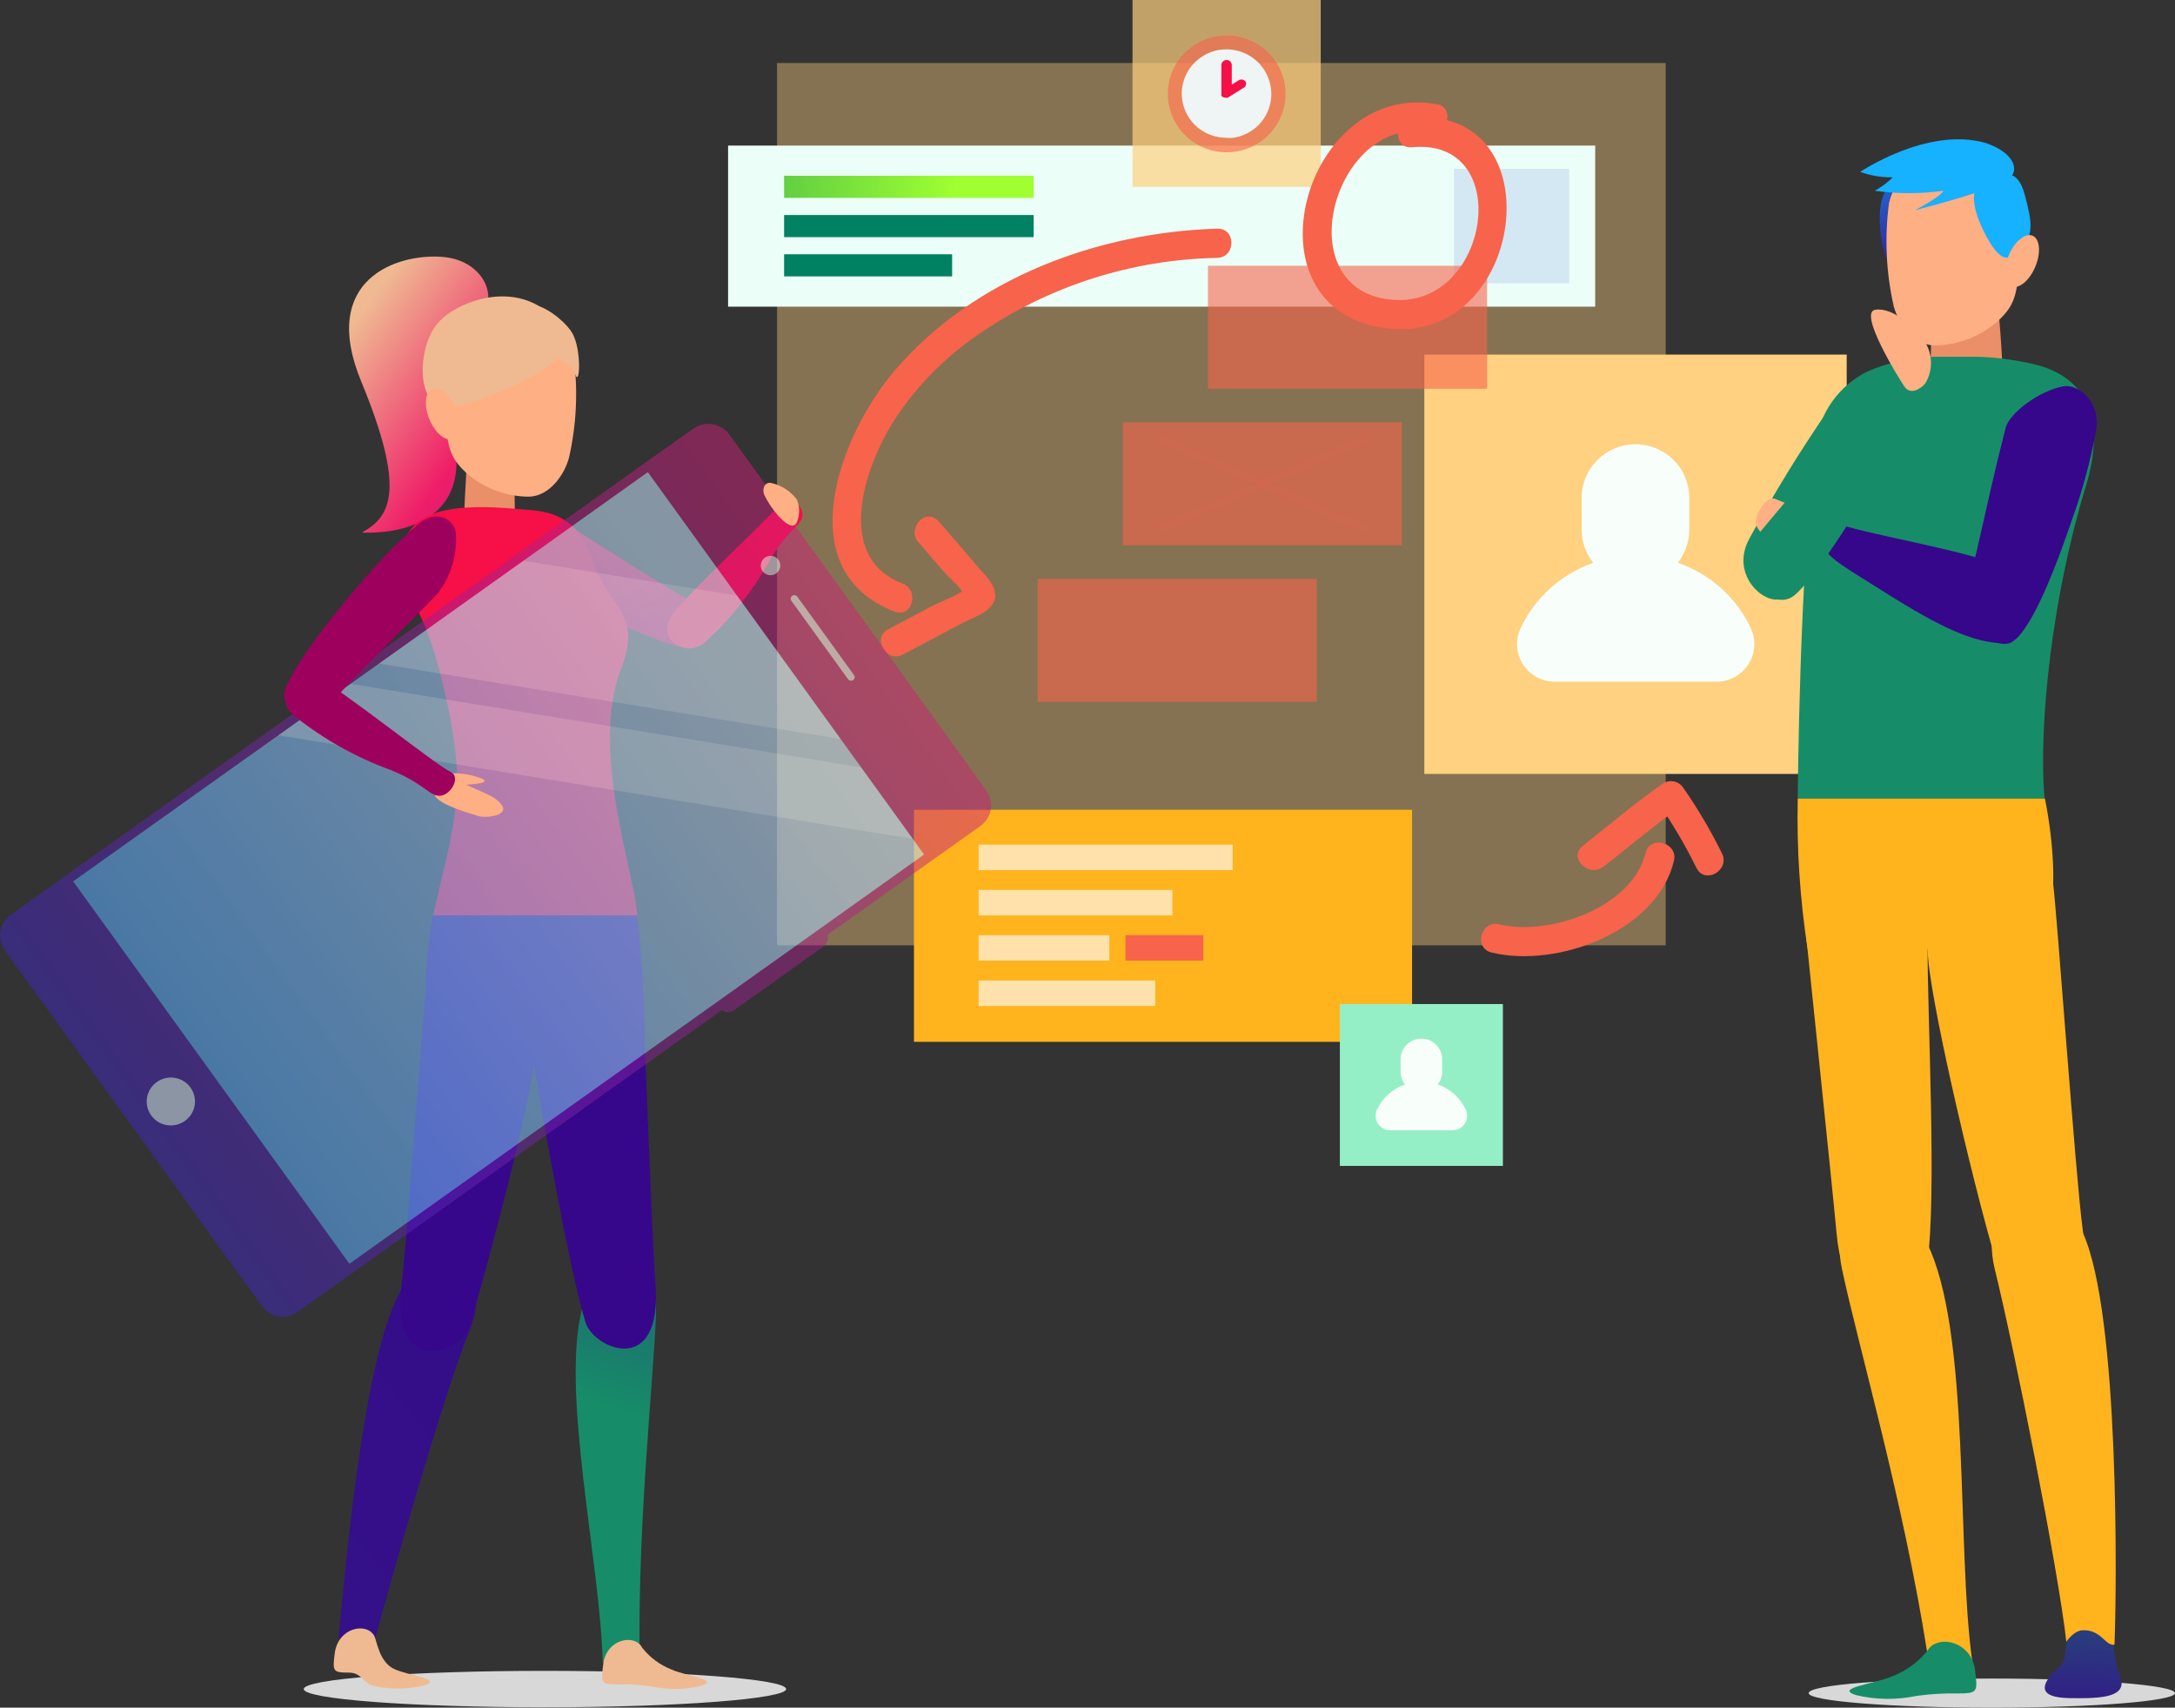 <svg width="535" height="420" viewBox="0 0 535 420" fill="none" xmlns="http://www.w3.org/2000/svg">
<rect x="0" y="0" width="535" height="420" fill="#333333" stroke="none"/>
<path opacity="0.4" d="M409.73 15.497H191.134V232.503H409.73V15.497Z" fill="#FFD180"/>
<path d="M392.382 35.808H179.094V75.425H392.382V35.808Z" fill="#EBFFF8"/>
<path d="M385.988 41.533H357.638V69.677H385.988V41.533Z" fill="#D3E8F2"/>
<path d="M254.252 43.233H192.871V48.671H254.252V43.233Z" fill="url(#paint0_linear)"/>
<path d="M254.252 52.886H192.871V58.323H254.252V52.886Z" fill="url(#paint1_linear)"/>
<path d="M234.201 62.539H192.871V67.976H234.201V62.539Z" fill="url(#paint2_linear)"/>
<path d="M347.336 199.162H224.816V256.239H347.336V199.162Z" fill="url(#paint3_linear)"/>
<path d="M303.231 207.737H240.716V214.012H303.231V207.737Z" fill="#FFE1AB"/>
<path d="M288.392 218.874H240.716V225.15H288.392V218.874Z" fill="#FFE1AB"/>
<path d="M272.878 230.012H240.716V236.263H272.878V230.012Z" fill="#FFE1AB"/>
<path d="M295.992 230.012H276.835V236.263H295.992V230.012Z" fill="#F7634B"/>
<path d="M284.17 241.15H240.716V247.425H284.17V241.15Z" fill="#FFE1AB"/>
<path opacity="0.7" d="M324.873 0H278.572V45.964H324.873V0Z" fill="#FFD180"/>
<path opacity="0.6" d="M316.211 23.09C316.211 25.932 315.362 28.711 313.771 31.074C312.181 33.437 309.92 35.279 307.275 36.367C304.629 37.455 301.719 37.739 298.91 37.185C296.102 36.63 293.523 35.262 291.498 33.252C289.474 31.242 288.095 28.681 287.536 25.893C286.978 23.106 287.264 20.216 288.36 17.59C289.456 14.964 291.311 12.72 293.692 11.14C296.073 9.561 298.871 8.719 301.735 8.719C305.574 8.719 309.256 10.233 311.971 12.928C314.686 15.623 316.211 19.278 316.211 23.09Z" fill="#F7634B"/>
<path d="M312.713 23.09C312.717 24.806 312.312 26.499 311.532 28.031C310.752 29.562 309.619 30.89 308.225 31.904C307.408 32.491 306.515 32.966 305.571 33.317C305.139 33.486 304.696 33.622 304.244 33.725L303.424 33.892C302.854 33.941 302.28 33.941 301.71 33.892C300.272 33.902 298.846 33.63 297.513 33.092C296.18 32.554 294.967 31.761 293.944 30.758C292.92 29.755 292.105 28.561 291.546 27.246C290.986 25.93 290.694 24.518 290.684 23.09C290.681 21.43 291.061 19.791 291.794 18.299C292.641 16.535 293.96 15.036 295.606 13.964C295.983 13.705 296.378 13.473 296.788 13.269C297.699 12.826 298.664 12.504 299.66 12.311C300.329 12.194 301.007 12.138 301.686 12.144C303.915 12.14 306.091 12.809 307.927 14.062C309.763 15.316 311.171 17.095 311.965 19.162C312.46 20.413 312.714 21.745 312.713 23.09Z" fill="#EFF4F4"/>
<path d="M306.439 20.144C306.256 19.862 305.968 19.663 305.638 19.591C305.308 19.52 304.963 19.581 304.678 19.761L302.989 20.814V16.024C302.989 15.687 302.855 15.364 302.615 15.126C302.375 14.888 302.05 14.755 301.711 14.755C301.371 14.755 301.046 14.888 300.806 15.126C300.566 15.364 300.432 15.687 300.432 16.024V23.09C300.423 23.169 300.423 23.25 300.432 23.329C300.422 23.409 300.422 23.489 300.432 23.569C300.524 23.684 300.629 23.789 300.745 23.88H300.89C301.059 23.976 301.251 24.025 301.445 24.024C301.588 24.058 301.737 24.058 301.879 24.024H302L305.643 21.748C305.962 21.64 306.225 21.41 306.374 21.109C306.524 20.808 306.547 20.461 306.439 20.144Z" fill="url(#paint4_linear)"/>
<path d="M454.245 87.21H350.352V190.347H454.245V87.21Z" fill="#FFD180"/>
<path d="M402.298 143.425C398.789 143.425 395.424 142.043 392.941 139.582C390.457 137.121 389.059 133.783 389.052 130.299V122.395C389.059 118.912 390.457 115.573 392.941 113.112C395.424 110.652 398.789 109.269 402.298 109.269C405.805 109.269 409.168 110.652 411.648 113.114C414.127 115.575 415.52 118.914 415.52 122.395V130.299C415.52 133.781 414.127 137.119 411.648 139.581C409.168 142.042 405.805 143.425 402.298 143.425Z" fill="#F8FFFB"/>
<path d="M402.298 136.671C396.382 136.667 390.586 138.334 385.588 141.477C380.59 144.619 376.595 149.108 374.069 154.419C373.391 155.821 373.08 157.37 373.166 158.923C373.251 160.476 373.73 161.983 374.557 163.303C375.385 164.624 376.534 165.716 377.9 166.478C379.265 167.24 380.802 167.649 382.369 167.665H422.059C423.645 167.687 425.211 167.307 426.609 166.562C428.007 165.816 429.19 164.729 430.047 163.404C430.905 162.078 431.407 160.558 431.508 158.986C431.609 157.414 431.305 155.842 430.624 154.419C428.091 149.093 424.081 144.595 419.064 141.451C414.047 138.307 408.231 136.649 402.298 136.671Z" fill="#F8FFFB"/>
<path opacity="0.6" d="M365.793 65.365H297.126V95.617H365.793V65.365Z" fill="#F7634B"/>
<path opacity="0.6" d="M323.908 142.371H255.241V172.623H323.908V142.371Z" fill="#F7634B"/>
<path opacity="0.6" d="M344.827 103.856H276.184V134.108H344.827V103.856Z" fill="#F7634B"/>
<g style="mix-blend-mode:multiply" opacity="0.3">
<g style="mix-blend-mode:multiply" opacity="0.3">
<path d="M285.559 107.028L284.836 108.649L335.483 131.019L336.206 129.398L285.559 107.028Z" fill="#F7634B"/>
</g>
<g style="mix-blend-mode:multiply" opacity="0.3">
<path d="M335.496 107.077L284.819 129.349L285.542 130.97L336.218 108.698L335.496 107.077Z" fill="#F7634B"/>
</g>
</g>
<path d="M353.416 25.629C320.819 19.689 305.161 75.928 340.749 80.719C375.348 85.341 382.827 25.629 347.36 29.03C342.751 29.485 342.703 36.671 347.36 36.215C372.428 33.82 366.662 74.922 343.258 73.772C316.066 72.431 327.72 28.263 351.486 32.503C356.046 33.341 358 26.419 353.416 25.581V25.629Z" fill="#F7634B"/>
<path d="M299.394 56.239C270.007 57.15 239.654 68.359 220.208 90.97C206.72 106.635 193.667 140.239 220.063 150.443C224.406 152.12 226.312 145.174 221.993 143.521C205.104 136.958 212.728 115.042 219.58 103.952C225.065 95.368 232.247 87.977 240.692 82.228C257.973 70.352 278.404 63.811 299.418 63.425C304.051 63.281 304.075 56.096 299.418 56.239H299.394Z" fill="#F7634B"/>
<path d="M225.926 133.389L232.127 140.575C233.767 142.467 237.193 145.102 237.7 147.593C238.014 146.419 238.327 145.198 238.617 144.096C236.059 146.347 231.692 147.76 228.652 149.365L218.446 154.778C214.345 156.958 217.988 163.162 222.114 160.982L236.952 153.126C239.534 151.76 244.19 150.443 244.745 147.114C245.204 144.263 242.622 141.796 240.957 139.928C237.724 136.048 234.346 132.24 231.041 128.383C227.735 124.527 222.91 129.988 225.926 133.485V133.389Z" fill="#F7634B"/>
<path d="M366.903 234.275C382.972 238.18 407.582 229.126 411.756 211.713C412.818 207.21 405.845 205.293 404.759 209.796C401.55 223.21 381.042 230.323 368.809 227.329C364.297 226.228 362.367 233.174 366.903 234.275Z" fill="#F7634B"/>
<path d="M394.433 213.174C400.513 208.383 406.497 203.353 412.842 198.802L407.896 197.509C411.43 202.602 414.575 207.95 417.306 213.509C419.405 217.629 425.654 213.988 423.555 209.868C420.824 204.317 417.679 198.977 414.145 193.892C413.657 193.075 412.865 192.481 411.939 192.239C411.013 191.997 410.029 192.126 409.199 192.599C402.347 197.389 395.88 202.826 389.318 208.048C385.674 210.946 390.838 216 394.433 213.126V213.174Z" fill="#F7634B"/>
<path d="M369.678 246.946H329.578V286.754H369.678V246.946Z" fill="#95EFC6"/>
<path d="M349.628 268.647C348.956 268.647 348.291 268.515 347.67 268.26C347.05 268.005 346.486 267.631 346.011 267.159C345.536 266.688 345.159 266.128 344.902 265.512C344.645 264.896 344.513 264.236 344.513 263.569V260.527C344.513 259.18 345.052 257.889 346.011 256.936C346.97 255.984 348.271 255.449 349.628 255.449C350.984 255.449 352.285 255.984 353.245 256.936C354.204 257.889 354.743 259.18 354.743 260.527V263.473C354.756 264.148 354.633 264.818 354.382 265.446C354.13 266.073 353.756 266.644 353.279 267.126C352.803 267.607 352.235 267.99 351.608 268.251C350.981 268.512 350.308 268.647 349.628 268.647Z" fill="#F8FFFB"/>
<path d="M349.628 266.036C347.343 266.035 345.105 266.679 343.175 267.892C341.244 269.104 339.7 270.836 338.722 272.886C338.461 273.431 338.344 274.033 338.38 274.635C338.417 275.237 338.607 275.82 338.932 276.33C339.257 276.839 339.708 277.259 340.241 277.549C340.773 277.839 341.372 277.99 341.979 277.988H357.276C357.884 277.99 358.482 277.839 359.015 277.549C359.548 277.259 359.998 276.839 360.324 276.33C360.649 275.82 360.839 275.237 360.875 274.635C360.912 274.033 360.795 273.431 360.534 272.886C359.556 270.836 358.012 269.104 356.081 267.892C354.15 266.679 351.912 266.035 349.628 266.036Z" fill="#F8FFFB"/>
<path d="M444.884 416.431C444.884 418.395 465.054 420 489.93 420C514.805 420 535 418.395 535 416.431C535 414.467 514.829 412.838 489.93 412.838C465.03 412.838 444.884 414.371 444.884 416.431Z" fill="#D8D8D8"/>
<path d="M508.653 402.06C508.239 403.854 507.988 405.682 507.905 407.521C507.543 409.725 505.492 410.515 504.213 412.311C502.934 414.108 500.739 417.485 509.039 417.653C517.869 417.82 523.129 417.222 521.609 412.431C520.549 409.742 519.977 406.887 519.92 404C520.056 403.283 520.038 402.545 519.867 401.836C519.697 401.126 519.378 400.46 518.931 399.88C517.894 398.946 509.956 397.27 508.653 402.06Z" fill="url(#paint5_linear)"/>
<path d="M438.562 147.066C441.94 145.126 448.768 139.689 461.338 122.683C465.871 116.728 469.906 110.416 473.402 103.808C476.78 97.581 473.571 92.12 469.011 91.018C463.148 89.605 456.754 90.515 450.119 100.24C442.935 110.636 436.315 121.406 430.286 132.503C425.292 141.677 434.581 149.341 438.562 147.066Z" fill="url(#paint6_linear)"/>
<path d="M469.952 64.671C466.333 66.347 464.741 66.371 463.438 61.892C462.424 58.419 460.711 46.228 466.309 45.413C471.906 44.599 476.322 44.455 475.67 51.952C475.019 59.449 474.247 62.659 469.952 64.671Z" fill="url(#paint7_linear)"/>
<path d="M491.112 71.21C491.112 71.76 492.415 83.425 492.608 92.383C492.476 94.64 491.513 96.77 489.903 98.368C488.293 99.967 486.147 100.923 483.874 101.054H483.705C479.362 101.054 474.247 97.15 474.633 92.838C475.057 87.547 475.106 82.232 474.778 76.934L491.112 71.21Z" fill="#EA8F68"/>
<path d="M513.02 119.76C504.937 146.108 501.342 177.988 502.91 196.407H442.205C442.205 196.407 442.567 139.976 446.621 109.054C447.121 105.281 448.553 101.689 450.788 98.597C453.023 95.505 455.992 93.008 459.432 91.329C464.548 89.118 470.045 87.907 475.622 87.76H486.841C490.825 87.905 494.789 88.393 498.688 89.222C514.757 92.263 517.676 104.575 513.02 119.76Z" fill="url(#paint8_linear)"/>
<path d="M502.669 233.317C502.669 233.317 507.832 220.671 503.007 196.407H442.205C441.934 208.749 442.741 221.09 444.618 233.293L502.669 233.317Z" fill="url(#paint9_linear)"/>
<path d="M490.678 312.192C485.852 292.575 505.999 289.126 512.392 303.329C521.392 323.401 520.644 390.323 520.162 403.138C520.162 404.814 520.162 404.671 519.221 404.407C517.725 404.048 516.325 400.838 512.392 400.958C510.124 400.958 508.267 403.784 508.267 403.784C506.361 386.323 495.383 331.21 490.678 312.192Z" fill="url(#paint10_linear)"/>
<path d="M474.295 235.928C472.172 211.569 480.134 192.647 495.358 200.695C501.776 204.096 504.117 210.874 505.009 217.245C505.902 223.617 510.583 289.94 512.248 301.94C515.987 328.958 494.49 321.677 492.173 314.18C486.238 295.281 475.453 249.222 474.295 235.928Z" fill="url(#paint11_linear)"/>
<path d="M453.087 312.144C449.251 294.228 467.008 291.665 473.933 305.605C484.839 327.545 481.171 380.168 485.128 408.599C481.22 404.216 478.3 404.24 476.949 404.575C476.35 404.685 475.782 404.925 475.286 405.277C474.79 405.629 474.378 406.084 474.078 406.611C468.215 369.245 457.164 331.281 453.087 312.144Z" fill="url(#paint12_linear)"/>
<path d="M447.755 126.946C444.497 125.772 439.455 123.928 436.801 122.754C434.147 121.581 431.251 127.545 431.975 129.222C433.157 131.856 439.431 137.509 442.712 135.808C445.993 134.108 448.527 136.599 450.867 134.227C453.207 131.856 453.039 128.958 447.755 126.946Z" fill="#FFAF84"/>
<path d="M474.054 310.659C472.944 318.419 454.148 330.299 451.736 303.138C450.65 291.162 443.677 224.934 443.098 218.515C442.519 212.096 441.65 202.347 443.943 200.79C458.178 191.21 474.343 208.407 474.15 232.886C474.054 249.245 476.466 294.611 474.054 310.659Z" fill="url(#paint13_linear)"/>
<path d="M447.513 133.15C449.781 137.557 453.618 139.329 463.462 145.581C477.649 154.563 485.562 158.036 492.632 158.204C499.701 158.371 500.835 143.832 492.366 139.377C485.128 135.545 456.175 130.922 451.736 128.575C448.864 126.946 445.68 129.581 447.513 133.15Z" fill="url(#paint14_linear)"/>
<path d="M474.054 91.617C473.812 96.551 472.63 100.503 466.357 110.299C457.936 123.425 447.296 141.437 441.385 146.419C435.932 150.97 425.388 140.599 431.227 133.03C436.053 126.635 465.416 93.126 468.408 89.222C470.314 86.635 474.054 87.617 474.054 91.617Z" fill="url(#paint15_linear)"/>
<path d="M497.071 62.755C496.058 72.719 495.768 74.922 491.377 79.018C487.121 82.768 481.65 84.876 475.96 84.958C470.797 84.958 466.984 79.569 465.826 75.377C463.917 67.002 463.525 58.356 464.668 49.844C465.491 46.513 467.361 43.529 470.007 41.324C472.654 39.119 475.939 37.808 479.386 37.581C486.479 37.557 499.508 38.323 497.071 62.755Z" fill="#FFAF84"/>
<path d="M474.054 406.06C471.776 408.843 468.807 410.989 465.44 412.287C460.856 414.252 451.108 415.162 456.537 416.91C461.431 418.076 466.525 418.141 471.448 417.102C474.781 416.646 478.145 416.445 481.509 416.503C486.455 416.503 486.504 416.192 485.828 410.826C484.935 403.449 476.322 401.892 474.054 406.06Z" fill="url(#paint16_linear)"/>
<path d="M497.047 61.198C494.321 63.904 492.897 64.431 490.243 60.814C488.192 57.988 482.643 47.521 487.444 44.982C492.246 42.443 496.155 40.862 498.037 47.856C499.918 54.85 500.256 57.988 497.047 61.198Z" fill="url(#paint17_linear)"/>
<path d="M494.08 62.874C492.656 66.323 492.97 69.725 494.803 70.443C496.637 71.162 499.243 68.982 500.666 65.533C502.09 62.084 501.752 58.706 499.943 57.964C498.133 57.221 495.479 59.425 494.08 62.874Z" fill="#FFAF84"/>
<path d="M468.48 95.138C467.105 93.126 457.02 76.862 461.242 76.192C465.802 75.449 471.231 80.982 472.823 83.138C474.084 84.709 474.829 86.625 474.959 88.63C475.088 90.634 474.596 92.63 473.547 94.347C472.124 95.952 469.807 97.03 468.48 95.138Z" fill="#FFAF84"/>
<path d="M494.562 158.084C498.061 156.383 503.007 147.449 509.787 127.449C512.316 120.435 514.253 113.225 515.577 105.892C516.904 98.922 511.186 94.323 507.495 95.018C501.559 96.12 494.273 101.605 493.356 105.198C488.144 125.437 485.394 141.317 483.27 146.108C480.158 152.982 490.726 159.88 494.562 158.084Z" fill="url(#paint18_linear)"/>
<path d="M493.79 44.311C490.485 46.515 475.405 50.611 470.989 51.712C470.989 51.712 477.118 48.575 478.059 46.922C472.456 47.698 466.772 47.698 461.17 46.922C462.777 46.012 464.261 44.901 465.585 43.617C462.855 43.661 460.139 43.207 457.575 42.275C457.575 42.275 473.957 31.186 488.192 35.09C495.455 37.437 497.12 42.06 493.79 44.311Z" fill="url(#paint19_linear)"/>
<path d="M193.378 415.425C193.378 417.82 166.837 419.904 134.048 419.904C101.259 419.904 74.718 417.916 74.718 415.425C74.718 412.934 101.259 410.946 134.048 410.946C166.837 410.946 193.378 412.958 193.378 415.425Z" fill="#D8D8D8"/>
<path d="M118.92 77.03C122.298 72.24 118.438 63.952 108.835 63.186C97.881 62.275 78.362 68.551 88.881 93.892C99.739 120.24 96.337 127.018 89.026 130.97C89.026 130.97 114.119 132.958 112.188 111.21C110.258 89.461 111.079 88 118.92 77.03Z" fill="url(#paint20_linear)"/>
<path d="M169.226 159.449C165.462 158.802 157.331 156.479 140.008 147.305C133.943 144.203 128.106 140.681 122.539 136.766C117.328 133.15 119.089 128.024 122.394 126.922C127.574 125.427 133.125 125.861 138.005 128.144C154.243 138.18 166.234 146.156 170.746 148.096C177.285 150.898 173.69 160.192 169.226 159.449Z" fill="url(#paint21_linear)"/>
<path d="M197.407 126.299C197.648 129.078 194.295 129.605 189.662 137.269C185.498 144.908 180.103 151.817 173.69 157.725C169.202 162.132 160.999 157.509 165.366 151.21C169.033 145.892 190.048 126.731 192.268 123.473C193.74 121.341 197.214 124.024 197.407 126.299Z" fill="url(#paint22_linear)"/>
<path d="M115.18 108.671C115.18 109.198 114.263 120.647 114.119 129.581C114.119 133.916 117.183 138.036 120.344 138.132C122.24 137.82 123.951 136.818 125.142 135.321C126.334 133.824 126.92 131.939 126.786 130.036C126.521 124.802 126.521 119.558 126.786 114.323L115.18 108.671Z" fill="#EA8F68"/>
<path d="M106.181 158.491C108.706 166.395 110.562 174.495 111.73 182.707C112.647 188.748 112.647 194.892 111.73 200.934C111.248 204.575 110.524 208.12 109.679 211.736C109.366 213.102 106.687 224.024 106.567 225.198H156.752C156.27 215.425 145.074 184.719 152.65 164.814C157.91 151.042 150.937 150.635 146.184 139.162C145.235 136.224 143.887 133.428 142.179 130.85C140.207 128.465 137.505 126.783 134.482 126.06C132.942 125.716 131.377 125.492 129.802 125.389C121.309 124.719 101.283 122.275 99.401 134.275C98.955 137.549 99.294 140.881 100.39 144C101.524 147.497 103.189 150.802 104.588 154.204C105.167 155.657 105.698 157.086 106.181 158.491Z" fill="url(#paint23_linear)"/>
<path d="M106.712 256.886C106.712 256.886 102.489 246.012 106.494 225.15H156.752C157.925 235.673 158.537 246.251 158.586 256.838L106.712 256.886Z" fill="url(#paint24_linear)"/>
<path d="M115.639 326.874C122.226 310.826 106.181 305.317 99.063 316.575C89.026 332.479 84.587 391.257 83.332 402.204C83.163 403.641 83.959 403.473 84.804 403.329C87.216 402.85 86.227 400.527 89.774 400.742C91.656 400.862 92.187 403.425 92.187 403.425C96.071 388.838 109.245 342.515 115.639 326.874Z" fill="url(#paint25_linear)"/>
<path d="M131.659 259.162C133.421 238.204 125.362 221.94 112.743 228.862C107.435 231.76 105.505 237.581 104.781 243.066C104.058 248.551 100.076 305.533 98.798 315.832C95.709 339.042 113.516 332.79 115.446 326.347C120.32 310.132 130.694 270.659 131.659 259.162Z" fill="url(#paint26_linear)"/>
<path d="M161.36 323.569C162.012 307.856 147.173 308.192 143.434 320.982C137.547 341.102 147.704 384.287 148.259 408.982C150.841 404.718 153.278 403.689 154.436 403.76C155 403.818 155.546 403.99 156.04 404.266C156.534 404.542 156.965 404.916 157.307 405.365C157.042 372.862 160.661 340.359 161.36 323.569Z" fill="url(#paint27_linear)"/>
<path d="M144.037 325.27C145.991 331.689 163.001 339.114 161.216 315.689C160.395 305.389 158.344 248.192 157.983 242.683C157.621 237.174 156.655 229.102 153.977 228.096C140.538 223.066 127.437 239.521 131.056 260.216C133.372 274.06 139.935 311.952 144.037 325.27Z" fill="url(#paint28_linear)"/>
<path d="M109.148 100.311C110.138 110.156 110.427 112.287 114.746 116.359C118.956 120.043 124.359 122.1 129.971 122.156C135.061 122.156 138.825 116.838 139.959 112.575C141.825 104.364 142.209 95.889 141.093 87.545C140.261 84.288 138.413 81.376 135.813 79.225C133.213 77.074 129.994 75.794 126.617 75.569C119.596 75.449 106.711 76.263 109.148 100.311Z" fill="#FFAF84"/>
<path d="M157.983 405.293C159.876 407.68 162.374 409.523 165.221 410.635C169.033 412.335 177.092 413.03 172.604 414.611C168.562 415.611 164.342 415.668 160.275 414.778C157.518 414.394 154.734 414.226 151.951 414.275C147.825 414.275 147.801 413.988 148.356 409.485C149.031 403.042 156.173 401.701 157.983 405.293Z" fill="url(#paint29_linear)"/>
<path d="M92.09 402.395C92.669 403.497 93.272 408.862 97.061 410.539C100.849 412.216 108.931 412.934 104.444 414.515C100.402 415.515 96.182 415.573 92.114 414.683C89.46 414.252 89.05 411.401 85.914 411.377C81.812 411.377 81.788 411.09 82.343 406.587C83.187 400.239 90.232 398.898 92.09 402.395Z" fill="url(#paint30_linear)"/>
<path d="M139.453 82.395C143.337 88.982 115.108 101.054 108.835 100.024C102.562 98.994 102.634 85.772 107.459 79.737C112.285 73.701 130.284 66.85 139.453 82.395Z" fill="url(#paint31_linear)"/>
<path d="M129.03 80.743C130.043 86.299 139.887 87.593 141.552 92.192C142.613 95.066 143.096 86.036 140.78 81.94C138.463 77.844 126.93 69.461 129.03 80.743Z" fill="url(#paint32_linear)"/>
<path d="M112.14 100.431C113.54 103.832 113.226 107.186 111.416 107.928C109.607 108.671 107.025 106.491 105.626 103.138C104.226 99.784 104.564 96.383 106.35 95.665C108.135 94.946 110.693 97.03 112.14 100.431Z" fill="#FFAF84"/>
<g opacity="0.7">
<path opacity="0.7" d="M203.535 229.94L228.628 212.072L241.15 203.162C241.825 202.683 242.398 202.077 242.836 201.378C243.274 200.679 243.569 199.901 243.704 199.089C243.838 198.277 243.81 197.446 243.62 196.645C243.43 195.843 243.083 195.087 242.598 194.419L179.384 106.85C178.406 105.503 176.93 104.595 175.28 104.325C173.629 104.056 171.938 104.447 170.577 105.413L157.983 114.323L2.625 225.006C1.269 225.972 0.355 227.433 0.084 229.068C-0.188 230.703 0.206 232.378 1.178 233.725L64.392 321.221C65.366 322.573 66.84 323.486 68.491 323.759C70.142 324.033 71.835 323.646 73.198 322.683L177.574 248.431C178.02 248.74 178.55 248.906 179.094 248.906C179.638 248.906 180.169 248.74 180.614 248.431L202.546 232.79C202.993 232.48 203.33 232.037 203.508 231.525C203.685 231.013 203.695 230.458 203.535 229.94Z" fill="url(#paint33_linear)"/>
<path opacity="0.7" d="M37.2 274.347C36.744 273.719 36.418 273.008 36.24 272.254C36.063 271.5 36.037 270.719 36.165 269.955C36.293 269.192 36.572 268.461 36.985 267.805C37.399 267.148 37.939 266.58 38.575 266.132C39.206 265.678 39.922 265.353 40.68 265.175C41.439 264.996 42.225 264.969 42.994 265.094C43.763 265.218 44.5 265.493 45.162 265.901C45.824 266.309 46.398 266.844 46.851 267.473C47.307 268.101 47.633 268.813 47.81 269.566C47.988 270.32 48.014 271.101 47.886 271.865C47.758 272.629 47.479 273.36 47.066 274.016C46.652 274.672 46.112 275.241 45.476 275.689C44.844 276.142 44.129 276.468 43.371 276.646C42.612 276.824 41.826 276.852 41.057 276.727C40.288 276.602 39.551 276.328 38.889 275.919C38.227 275.511 37.653 274.977 37.2 274.347Z" fill="#E3FFF0"/>
<path opacity="0.7" d="M187.587 140.503C187.401 140.247 187.267 139.957 187.194 139.65C187.121 139.342 187.11 139.023 187.162 138.712C187.213 138.4 187.327 138.102 187.495 137.834C187.663 137.565 187.883 137.333 188.142 137.15C188.661 136.784 189.305 136.636 189.933 136.739C190.561 136.843 191.123 137.188 191.496 137.701C191.865 138.216 192.013 138.855 191.909 139.479C191.805 140.102 191.457 140.66 190.941 141.03C190.425 141.399 189.783 141.55 189.155 141.451C188.527 141.353 187.963 141.012 187.587 140.503Z" fill="#E3FFF0"/>
<path opacity="0.7" d="M208.65 167.114L194.656 147.761C194.588 147.667 194.539 147.56 194.513 147.448C194.487 147.335 194.484 147.218 194.504 147.104C194.524 146.99 194.567 146.881 194.631 146.784C194.694 146.687 194.777 146.604 194.874 146.539C195.063 146.405 195.298 146.351 195.528 146.387C195.758 146.422 195.965 146.546 196.104 146.731L210.098 166.084C210.216 166.275 210.258 166.503 210.213 166.723C210.168 166.943 210.041 167.138 209.858 167.269C209.674 167.399 209.447 167.456 209.223 167.427C208.999 167.398 208.795 167.286 208.65 167.114Z" fill="#E3FFF0"/>
<path opacity="0.7" d="M159.352 116.122L17.994 216.774L85.943 310.82L227.301 210.168L159.352 116.122Z" fill="url(#paint34_linear)"/>
<path opacity="0.3" d="M206.769 181.772L93.248 163.21L128.788 137.916L181.29 146.491L206.769 181.772Z" fill="#F5FEFF"/>
<path opacity="0.3" d="M224.526 206.347L68.518 180.838L86.275 168.192L211.787 188.719L224.526 206.347Z" fill="#F5FEFF"/>
</g>
<path d="M110.282 190.252C113.183 190.026 116.095 190.494 118.775 191.617C120.657 192.719 115.977 192.862 113.709 193.102C111.441 193.341 107.749 190.347 110.282 190.252Z" fill="#FFAF84"/>
<path d="M112.936 192.144C118.438 194.97 121.791 195.569 123.48 198.084C125.169 200.599 119.523 201.341 117.448 200.647C115.373 199.952 107.797 197.916 106.905 195.497C106.012 193.078 108.859 190.06 112.936 192.144Z" fill="#FFAF84"/>
<path d="M70.11 169.629C71.534 166.108 75.563 158.707 88.278 143.88C92.657 138.656 97.406 133.749 102.489 129.198C107.17 124.91 111.827 127.713 112.14 131.162C112.505 136.533 110.874 141.85 107.556 146.108C94.213 159.737 83.814 169.653 81.016 173.605C76.769 179.257 68.421 173.796 70.11 169.629Z" fill="url(#paint35_linear)"/>
<path d="M108.738 195.641C105.891 196.311 104.854 192.958 96.192 189.413C87.648 186.317 79.67 181.86 72.571 176.216C67.311 172.311 70.858 163.234 78.048 166.635C84.128 169.581 107.194 188.192 110.886 189.868C113.322 191.138 111.079 195.09 108.738 195.641Z" fill="url(#paint36_linear)"/>
<path d="M191.882 127.305C190.301 125.649 188.991 123.758 187.997 121.701C187.418 120.359 187.997 118.611 189.541 118.755C192.145 119.296 194.456 120.771 196.032 122.898C196.744 124.658 196.744 126.623 196.032 128.383C195.404 129.916 193.788 129.341 191.882 127.305Z" fill="#FFAF84"/>
<defs>
<linearGradient id="paint0_linear" x1="123.842" y1="45.964" x2="235.07" y2="45.964" gradientUnits="userSpaceOnUse">
<stop stop-color="#008161"/>
<stop offset="1" stop-color="#9FFF31"/>
</linearGradient>
<linearGradient id="paint1_linear" x1="4848.58" y1="179.137" x2="7678.22" y2="179.137" gradientUnits="userSpaceOnUse">
<stop stop-color="#008161"/>
<stop offset="1" stop-color="#9FFF31"/>
</linearGradient>
<linearGradient id="paint2_linear" x1="3327.79" y1="210.701" x2="5233.12" y2="210.701" gradientUnits="userSpaceOnUse">
<stop stop-color="#008161"/>
<stop offset="1" stop-color="#9FFF31"/>
</linearGradient>
<linearGradient id="paint3_linear" x1="317.249" y1="395.425" x2="303.118" y2="318.31" gradientUnits="userSpaceOnUse">
<stop stop-color="#F70F47"/>
<stop offset="1" stop-color="#FFB41D"/>
</linearGradient>
<linearGradient id="paint4_linear" x1="1121.25" y1="90.878" x2="1241.36" y2="90.878" gradientUnits="userSpaceOnUse">
<stop stop-color="#F70F47"/>
<stop offset="1" stop-color="#FFB41D"/>
</linearGradient>
<linearGradient id="paint5_linear" x1="511.765" y1="430.707" x2="514.452" y2="359.591" gradientUnits="userSpaceOnUse">
<stop stop-color="#36078B"/>
<stop offset="1" stop-color="#168D68"/>
</linearGradient>
<linearGradient id="paint6_linear" x1="10167.8" y1="2884.77" x2="9263.02" y2="3320.29" gradientUnits="userSpaceOnUse">
<stop stop-color="#36078B"/>
<stop offset="1" stop-color="#168D68"/>
</linearGradient>
<linearGradient id="paint7_linear" x1="476.105" y1="65.629" x2="452.823" y2="28.948" gradientUnits="userSpaceOnUse">
<stop stop-color="#36078B"/>
<stop offset="1" stop-color="#16B1FF"/>
</linearGradient>
<linearGradient id="paint8_linear" x1="16452.8" y1="10596.1" x2="17135.3" y2="4526.73" gradientUnits="userSpaceOnUse">
<stop stop-color="#36078B"/>
<stop offset="1" stop-color="#168D68"/>
</linearGradient>
<linearGradient id="paint9_linear" x1="14779.5" y1="6302.46" x2="14533.4" y2="1728.27" gradientUnits="userSpaceOnUse">
<stop stop-color="#F70F47"/>
<stop offset="1" stop-color="#FFB41D"/>
</linearGradient>
<linearGradient id="paint10_linear" x1="7691.9" y1="18392.3" x2="3620.54" y2="6078.22" gradientUnits="userSpaceOnUse">
<stop stop-color="#F70F47"/>
<stop offset="1" stop-color="#FFB41D"/>
</linearGradient>
<linearGradient id="paint11_linear" x1="9532.6" y1="20355.3" x2="5474.73" y2="6337.59" gradientUnits="userSpaceOnUse">
<stop stop-color="#F70F47"/>
<stop offset="1" stop-color="#FFB41D"/>
</linearGradient>
<linearGradient id="paint12_linear" x1="7647.07" y1="18882.3" x2="3661.62" y2="6229.36" gradientUnits="userSpaceOnUse">
<stop stop-color="#F70F47"/>
<stop offset="1" stop-color="#FFB41D"/>
</linearGradient>
<linearGradient id="paint13_linear" x1="7674.23" y1="20447.6" x2="3029.16" y2="6874.55" gradientUnits="userSpaceOnUse">
<stop stop-color="#F70F47"/>
<stop offset="1" stop-color="#FFB41D"/>
</linearGradient>
<linearGradient id="paint14_linear" x1="9208.63" y1="1363.71" x2="10744.7" y2="938.191" gradientUnits="userSpaceOnUse">
<stop stop-color="#36078B"/>
<stop offset="1" stop-color="#168D68"/>
</linearGradient>
<linearGradient id="paint15_linear" x1="10657.6" y1="735.604" x2="9160.43" y2="850.471" gradientUnits="userSpaceOnUse">
<stop stop-color="#36078B"/>
<stop offset="1" stop-color="#168D68"/>
</linearGradient>
<linearGradient id="paint16_linear" x1="7297.73" y1="2920.44" x2="7304.89" y2="2502.9" gradientUnits="userSpaceOnUse">
<stop stop-color="#36078B"/>
<stop offset="1" stop-color="#168D68"/>
</linearGradient>
<linearGradient id="paint17_linear" x1="3678.34" y1="506.642" x2="3457.96" y2="273.188" gradientUnits="userSpaceOnUse">
<stop stop-color="#36078B"/>
<stop offset="1" stop-color="#16B1FF"/>
</linearGradient>
<linearGradient id="paint18_linear" x1="13194.6" y1="-6670.42" x2="14319.8" y2="-5854.9" gradientUnits="userSpaceOnUse">
<stop stop-color="#36078B"/>
<stop offset="1" stop-color="#168D68"/>
</linearGradient>
<linearGradient id="paint19_linear" x1="9034.42" y1="459.998" x2="8932.72" y2="114.972" gradientUnits="userSpaceOnUse">
<stop stop-color="#36078B"/>
<stop offset="1" stop-color="#16B1FF"/>
</linearGradient>
<linearGradient id="paint20_linear" x1="177.236" y1="151.832" x2="83.61" y2="83.831" gradientUnits="userSpaceOnUse">
<stop stop-color="#2C27CE"/>
<stop offset="0.65" stop-color="#EF1D68"/>
<stop offset="1" stop-color="#EFBA92"/>
</linearGradient>
<linearGradient id="paint21_linear" x1="131.911" y1="114.376" x2="170.988" y2="181.303" gradientUnits="userSpaceOnUse">
<stop stop-color="#F70F47"/>
<stop offset="1" stop-color="#9E005D"/>
</linearGradient>
<linearGradient id="paint22_linear" x1="5987.43" y1="6234.78" x2="6154.88" y2="7530.79" gradientUnits="userSpaceOnUse">
<stop stop-color="#F70F47"/>
<stop offset="1" stop-color="#9E005D"/>
</linearGradient>
<linearGradient id="paint23_linear" x1="4492.53" y1="6157.94" x2="5252.39" y2="9899.6" gradientUnits="userSpaceOnUse">
<stop stop-color="#F70F47"/>
<stop offset="1" stop-color="#9E005D"/>
</linearGradient>
<linearGradient id="paint24_linear" x1="4639.92" y1="2974.48" x2="4285.15" y2="4725.07" gradientUnits="userSpaceOnUse">
<stop stop-color="#36078B"/>
<stop offset="1" stop-color="#168D68"/>
</linearGradient>
<linearGradient id="paint25_linear" x1="2488.81" y1="3029.58" x2="-638.974" y2="5484.07" gradientUnits="userSpaceOnUse">
<stop stop-color="#36078B"/>
<stop offset="1" stop-color="#168D68"/>
</linearGradient>
<linearGradient id="paint26_linear" x1="2823.21" y1="9223.6" x2="-183.706" y2="12011.4" gradientUnits="userSpaceOnUse">
<stop stop-color="#36078B"/>
<stop offset="1" stop-color="#168D68"/>
</linearGradient>
<linearGradient id="paint27_linear" x1="197.938" y1="225.844" x2="155.906" y2="349.051" gradientUnits="userSpaceOnUse">
<stop stop-color="#36078B"/>
<stop offset="0.41" stop-color="#293E7D"/>
<stop offset="1" stop-color="#168D68"/>
</linearGradient>
<linearGradient id="paint28_linear" x1="3062.61" y1="9662.73" x2="96.175" y2="12214.7" gradientUnits="userSpaceOnUse">
<stop stop-color="#36078B"/>
<stop offset="1" stop-color="#168D68"/>
</linearGradient>
<linearGradient id="paint29_linear" x1="2465.36" y1="2705.25" x2="2476.7" y2="2407.12" gradientUnits="userSpaceOnUse">
<stop stop-color="#2C27CE"/>
<stop offset="0.65" stop-color="#EF1D68"/>
<stop offset="1" stop-color="#EFBA92"/>
</linearGradient>
<linearGradient id="paint30_linear" x1="1539.08" y1="3291.94" x2="1562.4" y2="2831.67" gradientUnits="userSpaceOnUse">
<stop stop-color="#2C27CE"/>
<stop offset="0.65" stop-color="#EF1D68"/>
<stop offset="1" stop-color="#EFBA92"/>
</linearGradient>
<linearGradient id="paint31_linear" x1="3448.17" y1="1650.54" x2="2888.93" y2="808.808" gradientUnits="userSpaceOnUse">
<stop stop-color="#2C27CE"/>
<stop offset="0.65" stop-color="#EF1D68"/>
<stop offset="1" stop-color="#EFBA92"/>
</linearGradient>
<linearGradient id="paint32_linear" x1="1465.33" y1="1029.6" x2="1074.11" y2="684.411" gradientUnits="userSpaceOnUse">
<stop stop-color="#2C27CE"/>
<stop offset="0.65" stop-color="#EF1D68"/>
<stop offset="1" stop-color="#EFBA92"/>
</linearGradient>
<linearGradient id="paint33_linear" x1="10.016" y1="294.782" x2="247.024" y2="123.542" gradientUnits="userSpaceOnUse">
<stop stop-color="#2C27CE"/>
<stop offset="1" stop-color="#EF1D68"/>
</linearGradient>
<linearGradient id="paint34_linear" x1="-14.359" y1="311.024" x2="180.687" y2="170.103" gradientUnits="userSpaceOnUse">
<stop stop-color="#2CA6EF"/>
<stop offset="1" stop-color="#B1FFFF"/>
</linearGradient>
<linearGradient id="paint35_linear" x1="6738.7" y1="-401.693" x2="5456.87" y2="796.587" gradientUnits="userSpaceOnUse">
<stop stop-color="#F70F47"/>
<stop offset="1" stop-color="#9E005D"/>
</linearGradient>
<linearGradient id="paint36_linear" x1="3095.83" y1="-3593.96" x2="2409.95" y2="-3047.68" gradientUnits="userSpaceOnUse">
<stop stop-color="#F70F47"/>
<stop offset="1" stop-color="#9E005D"/>
</linearGradient>
</defs>
</svg>
